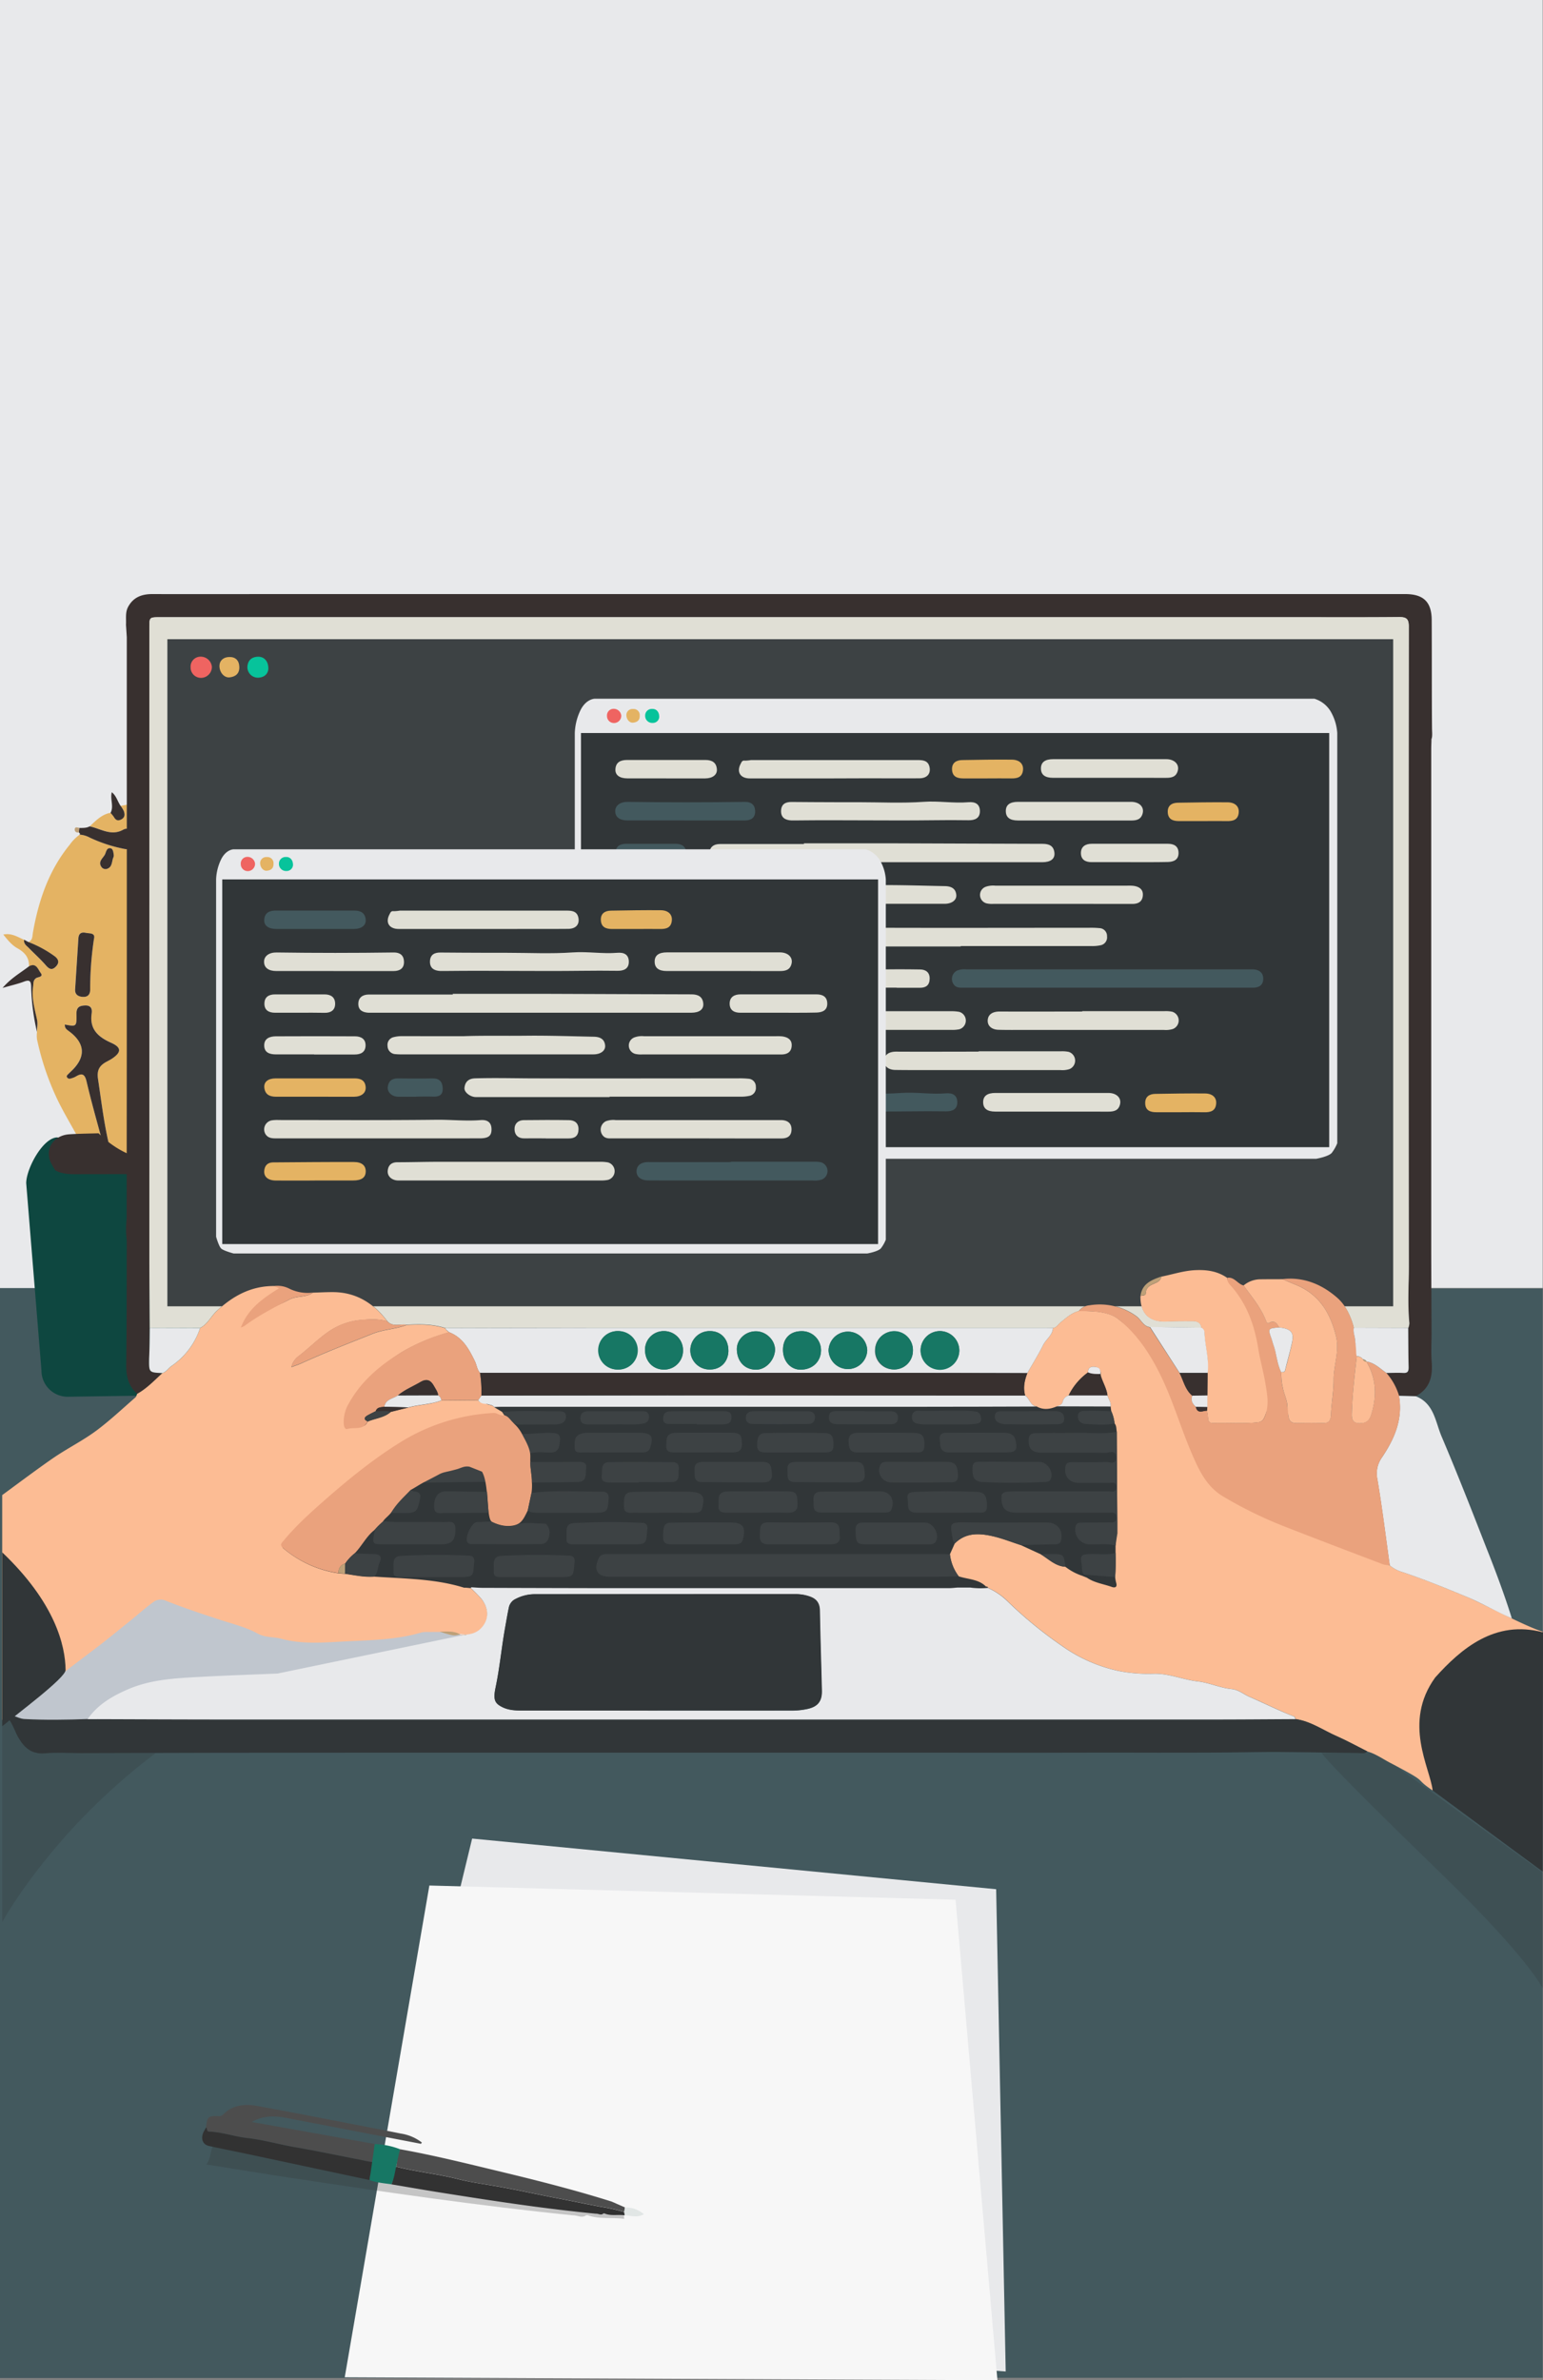 <svg xmlns="http://www.w3.org/2000/svg" viewBox="0 0 701.15 1081"><rect x="0" y="0" width="701.15" height="1081" fill="#808080" stroke="none"/><defs><style>.cls-1{fill:#e8e9eb;}.cls-2{fill:#43595e;}.cls-3{fill:#f7f7f7;}.cls-4,.cls-5{fill:#323232;}.cls-16,.cls-4{opacity:0.25;}.cls-6{fill:#4d4d4d;}.cls-7{fill:#e1e6e5;}.cls-8{fill:#177764;}.cls-9{fill:#e4b363;}.cls-10{fill:#38302f;}.cls-11{fill:#bea078;}.cls-12{fill:#0e4740;}.cls-13,.cls-16{fill:#313638;}.cls-14{fill:#e0dfd5;}.cls-15{fill:#3d4244;}.cls-17{fill:#fcbc94;}.cls-18{fill:#c0c6ce;}.cls-19{fill:#eaa27d;}.cls-20{fill:#63a6a8;}.cls-21{fill:#07c39b;}.cls-22{fill:#ef6461;}</style></defs><g id="Layer_2" data-name="Layer 2"><g id="work-exp"><polygon class="cls-1" points="701 584.92 0 585 0 0 701 0 701 584.92"/><polygon class="cls-2" points="701 1079.86 0 1080 0 585 701 585.19 701 1079.86"/><polygon class="cls-1" points="457 1077.03 161.18 1055.16 214.54 835 452.66 858 457 1077.03"/><polygon class="cls-3" points="453.24 1081 156.65 1079.66 195.11 856.32 434.22 862.77 453.24 1081"/><path class="cls-4" d="M98.51,972.12c16.44,3.73,33.46,5.33,50,9.06,9.26,2.09,19,3.42,28.61,4.92,17.37,2.72,34.55,6.25,51.85,9.31,11.79,2.08,23.54,4.32,35.32,6.36,6.43,1.12,12.87,2.06,19.1,3.8l.27,2.16c-5.51-.85-11.32.31-16.64-1.69-.22,0-.46.05-.7.06-2,1.43-4-.08-6,0-43.19-4.36-86-10.63-128.77-17.1-12.61-1.91-25.18-4-37.76-6C96.31,979.67,95.18,975.27,98.51,972.12Z"/><path class="cls-5" d="M180,984c9.21,2.35,19,3.33,28.24,5.68,5.18,1.31,10.64,2.08,16,3,9.71,1.62,19.32,3.82,29,5.67,6.59,1.27,13.16,2.64,19.75,3.88a88.59,88.59,0,0,1,10.69,2.35l.18,1.53c-3.08-.5-6.3.43-9.29-.9a2.28,2.28,0,0,1-.39.06c-1.09,1-2.24,0-3.35.1-24.11-2.31-48-6-71.93-9.81-7-1.12-14.07-2.36-21.11-3.54C179.18,989.55,178.19,986.3,180,984Z"/><path class="cls-6" d="M181.78,976.09c15.44,2.76,30.66,6.57,45.9,10.23,16.88,4.06,33.71,8.33,50.28,13.55l6,2.63-.33,2A88.59,88.59,0,0,0,273,1002.2c-6.59-1.24-13.16-2.61-19.75-3.88-9.68-1.85-19.29-4.05-29-5.67-5.35-.89-10.81-1.66-16-3-9.24-2.35-19-3.33-28.24-5.68C180.49,981.31,180.56,978.64,181.78,976.09Z"/><path class="cls-7" d="M283.85,1006.08l-.18-1.53.33-2a12.38,12.38,0,0,1,8.58,3.06C289.44,1007.38,286.61,1006.18,283.85,1006.08Z"/><path class="cls-6" d="M93.63,966.22c.56-4.93.83-5.21,5.38-5.19a2.67,2.67,0,0,0,2.31-.61c4.32-4.49,9.85-5,15.45-4,16,2.89,32,6.06,48,9.14q8.72,1.67,17.41,3.42a20.61,20.61,0,0,1,9.53,4.07c-.15.19-.29.38-.42.58q-30.26-5.82-60.5-11.64c-5.25-1-10.48-1.56-16.41,1.71l55.86,10c-.53,2.51.25,5.74-.28,8.24a39,39,0,0,1-4.93-.83c-10.38-2-20.72-4.23-31.13-6-7.23-1.25-14.29-3.32-21.62-4.14-5.82-.65-11.42-2.71-17.33-2.94C93.74,968,94.34,966.64,93.63,966.22Z"/><path class="cls-5" d="M93.63,966.22c.71.42.11,1.79,1.36,1.84,5.91.23,11.51,2.29,17.33,2.94,7.33.82,14.39,2.89,21.62,4.14,10.41,1.8,20.75,4,31.13,6A39,39,0,0,0,170,982c0,3-2.19,5.11-2.06,8.08l-55.2-11.76c-5.9-1.25-11.82-2.42-17.71-3.69-2.86-.62-3.92-3.22-2.6-6.21C92.77,967.66,93.23,967,93.63,966.22Z"/><path class="cls-8" d="M170.28,973.76a34.12,34.12,0,0,1,11.5,2.33C181,979,180.51,981.82,180,984c-.46,2-1,6-2.22,8-3.31-.46-6.67-.74-9.84-1.91"/><path class="cls-9" d="M109.55,514.44,100.3,525c-1.89,1.36-3.85,2.65-5.67,4.1C78.27,542,58.82,539,44.8,525a16.63,16.63,0,0,1-5.95-6.13,7.63,7.63,0,0,0-4.11-3.54c-2.82-5.15-5.84-10.19-8.41-15.45a122,122,0,0,1-9.52-27.91,14.69,14.69,0,0,1,0-3.25c0-1.84.45-3.61,0-5.54-1.06-5-2.58-10-1.76-15.2.2-1.32-.09-2.66,1.3-3.67.87-.62,3.59-.46,2.07-2.47-1.15-1.53-2-4.72-5.25-2.93.14-4-1.87-6.36-5.3-8.28-2.53-1.41-4.49-3.84-6.37-6.2,3.84-.79,6.56,1.16,9.49,2.4-.35,1.82,1.09,2.68,2.09,3.72,2.57,2.65,5.35,5.11,7.75,7.89,1.62,1.88,3.06,2.28,4.7.45s.78-3.55-1-4.78a51.12,51.12,0,0,0-11.68-6.26C15,427,14.65,425,15,423.3c2.57-14.46,7.2-28.05,16.65-39.62a19.18,19.18,0,0,1,4.58-4.63,11.41,11.41,0,0,1,4.65,1.37,67,67,0,0,0,15.55,5.1c1.5.32,3.1.16,3.8-1.62,1-2.45-.29-4.58-1.28-6.64-.57-1.21-1.95-1-2.92-.44-5.47,3.08-10.23-.53-15.27-1.52,2.82-2.61,5.47-5.47,9.53-6.17A14.54,14.54,0,0,1,51.77,371c.81,1.42,1.79,1.88,3.33,1.08,1.72-.89,1.7-2.32,1.16-3.81A12.25,12.25,0,0,0,54.81,366c3.92-.68,7.82-1.56,11.77-2,17.38-1.94,31.8,4,43.51,16.81a8.83,8.83,0,0,0,3.55,2.74c-1.36,2-2.78,4-4.08,6-2.33,3.71-1.15,6,3.14,6.13,3,.09,6,.05,8.92.07,1.49,7.28,4.88,13.95,6.49,21.23,3.78,17.08,3.21,34.11.14,51.17a7.46,7.46,0,0,1-.94,1.81c-.91.29-1.74,0-2.06,1.75-1.41,7.4-1.59,7.36-9.11,8.3-.28,0-.55,0-.82.09-3.51.65-4.77,3.49-2.45,6.1,3.49,3.92,6.38,7.9,4.7,13.55S112.29,509.57,109.55,514.44ZM82.31,367.29c-.14,1.35-.28,1.67-.18,1.87.44.85.9,1.69,1.42,2.49,6.35,9.77,10.36,20.58,13.62,31.64,2.51,8.57,3.5,17.49,4.9,26.31.68,4.33.1,6.89-4.28,8.56-2.47.94-3.21.91-3.16-1.79a50.14,50.14,0,0,0-1.53-12.25c-.22-1,.13-2.65-1.41-2.5-1.09.1-1.29,1.62-1.55,2.68a66.56,66.56,0,0,0-1.56,20.05c.22,4,2,5,5.64,3,2.59-1.39,5.17-2.81,8.33-4.54,0,5.13.1,9.64,0,14.14s-1,9.35-.55,13.95c.39,4.26-1.63,8-1.47,12.19.17,4.58-1.27,9.22-2,13.83s-1.25,9-2,13.46-1.53,8.75-2.3,13.13c1.38-.51,1.93-1.17,2.14-1.92,2.78-9.91,6.81-19.53,7.95-29.81.55-5,4.17-9.43,2.24-15-.29-.86,1.73-3.94,2-6.25a246.83,246.83,0,0,0,1-27.2c0-3.59-1-7.47,3.29-10.12-2.32-.17-3.92-.07-4.09-2.74-1.15-17.91-7.11-34.32-16.17-49.65A84.47,84.47,0,0,0,82.31,367.29ZM71.66,525c.89-1.38,1.23-1.67,1.28-2A374.77,374.77,0,0,0,77,481.27c.53-17.55,1.85-35.12.32-52.69-.17-2,.89-5.12-.73-5.72-1.85-.69-3.63,2-4.83,3.62-1.72,2.26-5.45,3.46-5.23,6.49.23,3.34-.48,6.54-.33,9.82.9,19.74.4,39.54,2.5,59.22C69.49,509.33,70.57,516.61,71.66,525ZM29.47,465.3c-.12,1.86,1.08,2.4,2.05,3.13,7,5.23,7.5,11.22,1.55,17.34-.67.69-1.37,1.35-2.05,2-.39.38-.89.76-.6,1.39a1.34,1.34,0,0,0,1.76.6,8.72,8.72,0,0,0,2.29-.89c3-1.83,4.13-.92,4.91,2.45,2.07,8.82,4.55,17.55,6.92,26.31.33,1.21.3,3.28,2.1,2.9,1.37-.3.8-2.18.56-3.28-2-9-3.05-18.13-4.42-27.22-.58-3.87.49-6,3.53-7.68,1-.53,2-1,2.85-1.61,4.32-2.9,4.3-5.08-.37-7.16-5.88-2.63-10-6.16-8.89-13.38.31-2.11-.2-3.72-3.07-3.59s-3.9,1-3.84,3.93C34.86,466.27,34.71,466.27,29.47,465.3Zm46.21-71.42c1.09-3.51-1.14-5.47-3.22-7.48-.77-.74-1.51-1.84-2.76-1.32s-.88,1.86-1,2.9c-.51,6.4-1,12.8-1.49,19.21-.24,3.25-.08,6.13,4.58,4.39a5.57,5.57,0,0,1,2.45-.1c2,.18,2.38-.65,2.43-2.62C76.82,403.79,76.12,398.79,75.68,393.88Zm-33,32.52c.7-2.77-1.82-2.36-3.55-2.73-2.13-.47-3.4.12-3.54,2.6-.43,7.67-1,15.33-1.47,23-.15,2.28,1.17,3.24,3.21,3.44,2.38.23,3.67-.89,3.63-3.32A152.65,152.65,0,0,1,42.7,426.4Zm30-59.9-1.5.21c.95,5-4.25,11.08,3.64,15.74C74,376.65,73.36,371.58,72.68,366.5Zm-21,21.91c-.12-1.24-.29-2.94-1.43-3.16-1.9-.36-2,1.9-2.64,3-.93,1.6-3.1,3.12-1.53,5.43a2.25,2.25,0,0,0,2.54.92c2.61-.84,2.06-3.54,3-5.38A2.13,2.13,0,0,0,51.68,388.41Z"/><path class="cls-10" d="M117.57,499.72c1.68-5.65-1.21-9.63-4.7-13.55-2.32-2.61-1.06-5.45,2.45-6.1.27-.05.54-.06.82-.09,7.52-.94,7.7-.9,9.11-8.3.32-1.73,1.15-1.46,2.06-1.75-.23,2.95-3,6.31-1.17,8.53,1.58,1.92,5.43.34,8.26.63,1.22.12,2.45.14,4.63.27-4,2.84-7.93,3.59-11.74,4.62-5.32,1.43-5.85,2.64-3,7.24a79.92,79.92,0,0,1,5.9,10.9,26.56,26.56,0,0,1-6.71-4.93C120,494,120,494,118.06,498.59,117.9,499,117.74,499.34,117.57,499.72Z"/><path class="cls-10" d="M121.62,395.72c-3,0-6,0-8.92-.07-4.29-.12-5.47-2.42-3.14-6.13,1.3-2,2.72-4,4.08-6,3.42-3.73,6.31-8,11.36-11.8a64.36,64.36,0,0,1-6.07,14c-1.54,2.76-1.93,4.15,2.07,4.56a53.12,53.12,0,0,1,14.84,3.24A69.5,69.5,0,0,1,121.62,395.72Z"/><path class="cls-10" d="M40.71,375.3c5,1,9.8,4.6,15.27,1.52,1-.55,2.35-.77,2.92.44,1,2.06,2.23,4.19,1.28,6.64-.7,1.78-2.3,1.94-3.8,1.62a67,67,0,0,1-15.55-5.1,11.41,11.41,0,0,0-4.65-1.37c.34-.47,0-.72-.32-.95,0-.69.11-1.39.16-2.08C37.61,376,39.23,376.12,40.71,375.3Z"/><path class="cls-10" d="M13.18,438.86c3.25-1.79,4.1,1.4,5.25,2.93,1.52,2-1.2,1.85-2.07,2.47-1.39,1-1.1,2.35-1.3,3.67-.82,5.23.7,10.21,1.76,15.2.42,1.93-.07,3.7,0,5.54A99,99,0,0,1,14.15,448c-.08-2.46-.73-3.14-3.2-2.21-2.9,1.1-6,1.78-9.78,2.88C5,444.2,9.33,441.82,13.18,438.86Z"/><path class="cls-10" d="M12.84,427.8a51.12,51.12,0,0,1,11.68,6.26c1.8,1.23,2.75,2.86,1,4.78s-3.08,1.43-4.7-.45c-2.4-2.78-5.18-5.24-7.75-7.89-1-1-2.44-1.9-2.09-3.72Z"/><path class="cls-10" d="M54.81,366a12.25,12.25,0,0,1,1.45,2.34c.54,1.49.56,2.92-1.16,3.81-1.54.8-2.52.34-3.33-1.08a14.54,14.54,0,0,0-1.53-1.89c1.6-3-.28-6.17.56-9.37C52.89,361.4,53.4,364,54.81,366Z"/><path class="cls-11" d="M36,376c-.05.69-.11,1.39-.16,2.08-1.37.19-2.1-.6-1.83-1.77C34.24,375.43,35.29,375.81,36,376Z"/><path class="cls-12" d="M109.72,633.19l-79,1.15a11.88,11.88,0,0,1-11.88-11.88l-6.93-85.11c0-6.57,7.63-20.79,14.19-20.79L72,530.38l43.52-13.82c6.56,0,14.19,11.92,14.19,18.48l-8.08,86.27A11.88,11.88,0,0,1,109.72,633.19Z"/><path class="cls-10" d="M44.8,514.69c14,14,33.47,17.08,49.83,4.14,1.82-1.45,3.78-2.74,5.67-4.1,3.14.11,6.28.35,9.41.31,4.76-.06,9.21.5,11.31,5.55,2,4.76-.16,8.46-3.55,11.69a26.69,26.69,0,0,1-7.71,1q-37.73-.07-75.45,0c-3.21,0-6.3-.2-9.18-1.73a37.4,37.4,0,0,1-2.22-3.94c-2.55-6.08,1.63-12.08,8.72-12.47C36,514.86,40.41,514.82,44.8,514.69Z"/><path class="cls-10" d="M82.31,367.29a84.47,84.47,0,0,1,10.22,13.57c9.06,15.33,15,31.74,16.17,49.65.17,2.67,1.77,2.57,4.09,2.74-4.25,2.65-3.33,6.53-3.29,10.12a246.83,246.83,0,0,1-1,27.2c-.22,2.31-2.24,5.39-2,6.25,1.93,5.55-1.69,10-2.24,15-1.14,10.28-5.17,19.9-7.95,29.81-.21.75-.76,1.41-2.14,1.92.77-4.38,1.6-8.75,2.3-13.13s1.29-9,2-13.46,2.14-9.25,2-13.83c-.16-4.23,1.86-7.93,1.47-12.19-.43-4.6.43-9.3.55-13.95s0-9,0-14.14c-3.16,1.73-5.74,3.15-8.33,4.54-3.65,2-5.42,1-5.64-3a66.56,66.56,0,0,1,1.56-20.05c.26-1.06.46-2.58,1.55-2.68,1.54-.15,1.19,1.53,1.41,2.5a50.14,50.14,0,0,1,1.53,12.25c0,2.7.69,2.73,3.16,1.79,4.38-1.67,5-4.23,4.28-8.56-1.4-8.82-2.39-17.74-4.9-26.31-3.26-11.06-7.27-21.87-13.62-31.64-.52-.8-1-1.64-1.42-2.49C82,369,82.17,368.64,82.31,367.29Z"/><path class="cls-10" d="M71.66,525c-1.09-8.38-2.17-15.66-3-23-2.1-19.68-1.6-39.48-2.5-59.22-.15-3.28.56-6.48.33-9.82-.22-3,3.51-4.23,5.23-6.49,1.2-1.59,3-4.31,4.83-3.62,1.62.6.56,3.72.73,5.72,1.53,17.57.21,35.14-.32,52.69A374.77,374.77,0,0,1,72.94,523C72.89,523.32,72.55,523.61,71.66,525Z"/><path class="cls-10" d="M29.47,465.3c5.24,1,5.39,1,5.28-4.73-.06-2.93,1.1-3.81,3.84-3.93s3.38,1.48,3.07,3.59c-1.09,7.22,3,10.75,8.89,13.38,4.67,2.08,4.69,4.26.37,7.16-.9.6-1.89,1.08-2.85,1.61-3,1.71-4.11,3.81-3.53,7.68,1.37,9.09,2.46,18.22,4.42,27.22.24,1.1.81,3-.56,3.28-1.8.38-1.77-1.69-2.1-2.9-2.37-8.76-4.85-17.49-6.92-26.31-.78-3.37-1.91-4.28-4.91-2.45a8.72,8.72,0,0,1-2.29.89,1.34,1.34,0,0,1-1.76-.6c-.29-.63.21-1,.6-1.39.68-.68,1.38-1.34,2.05-2,6-6.12,5.42-12.11-1.55-17.34C30.55,467.7,29.35,467.16,29.47,465.3Z"/><path class="cls-10" d="M75.68,393.88c.44,4.91,1.14,9.91,1,15,0,2-.43,2.8-2.43,2.62a5.57,5.57,0,0,0-2.45.1c-4.66,1.74-4.82-1.14-4.58-4.39.47-6.41,1-12.81,1.49-19.21.09-1-.31-2.37,1-2.9s2,.58,2.76,1.32C74.54,388.41,76.77,390.37,75.68,393.88Z"/><path class="cls-10" d="M42.7,426.4a152.65,152.65,0,0,0-1.72,23c0,2.43-1.25,3.55-3.63,3.32-2-.2-3.36-1.16-3.21-3.44.49-7.67,1-15.33,1.47-23,.14-2.48,1.41-3.07,3.54-2.6C40.88,424,43.4,423.63,42.7,426.4Z"/><path class="cls-10" d="M72.68,366.5c.68,5.08,1.36,10.15,2.14,15.95-7.89-4.66-2.69-10.7-3.64-15.74Z"/><path class="cls-10" d="M51.69,388.41a2.35,2.35,0,0,1-.09.81c-.92,1.84-.37,4.54-3,5.38a2.25,2.25,0,0,1-2.54-.92c-1.57-2.31.6-3.83,1.53-5.43.65-1.1.74-3.36,2.64-3C51.39,385.47,51.56,387.17,51.69,388.41Z"/><path class="cls-10" d="M57.25,283.73c.16-2.74-.42-5.6,1-8.17,2.36-4.36,6.23-5.77,11-5.76,20.31.07,40.62,0,60.93,0H298.9l111.5,0,168.39,0h59.73c8.28,0,12,3.53,12.05,11.72.1,16.37,0,32.73.14,49.09,0,1.72.29,3.8-.25,5.08,0,1.47-.1,2.94-.1,4.4q0,112.14,0,224.28c0,13.64.1,27.29.14,40.93,0,4.46-.27,8.95.07,13.39.51,6.59-.91,12-7.18,15.36l-7.69-.21A28,28,0,0,0,630,623.57c2.55,0,5.12-.17,7.67,0,2,.11,2.47-.7,2.43-2.54-.14-6-.14-11.94-.19-17.9a7.54,7.54,0,0,0,.46-2.13c-.82-8.5-.25-17-.26-25.52Q640,430,640.13,284.5c0-3.5-1.16-4.27-4.41-4.24-15.25.14-30.51.07-45.76.07H72.77c-4.87,0-4.9,0-4.9,4.74q0,29.64,0,59.3,0,113.56,0,227.14c0,10.52.1,21,.16,31.55-.06,4.62-.09,9.24-.2,13.85-.14,6.43-.17,6.43,6,6.69-3.65,3.35-7.07,7-11.47,9.44-4.19-3.67-5.11-8.38-5-13.77.24-18.29.19-36.58.23-54.87,0-1.57-.2-3.13-.3-4.69l0-1.54c0-2.61.26-3.92.26-5.84q.13-103.22.07-206.43,0-28.25,0-56.49"/><rect class="cls-13" x="118.28" y="637.26" width="457.06" height="90.04"/><path class="cls-14" d="M490.21,595.43c-3.34.85-5.77,3.17-8.35,5.24-1.09.87-1.75,2.32-3.36,2.48-1.34,0-2.68-.1-4-.1q-99.9,0-199.79,0-36.12,0-72.23.12c-5.77-1.86-11.69-1.9-17.65-1.52-3-.46-6.28,1.17-8.8-1.6-6.19-8.22-14.13-13.23-24.69-13.29-3,0-6.07.16-9.1.25a18.85,18.85,0,0,1-11-1.87,11.68,11.68,0,0,0-6.64-1.1c-10.43-.06-18.77,4.46-26.2,11.44-2.61,2.45-4.11,6-7.48,7.63l-22.89-.07c-.06-10.52-.16-21-.16-31.55q0-113.58,0-227.14,0-29.66,0-59.3c0-4.73,0-4.74,4.9-4.74H590c15.25,0,30.51.07,45.76-.07,3.25,0,4.41.74,4.41,4.24q-.15,145.47,0,290.94c0,8.5-.56,17,.26,25.52a7.54,7.54,0,0,1-.46,2.13L615.18,603c-1.35-5.26-3.76-10.3-7.72-13.72-6.93-6-15.18-9.43-24.73-8.32-3.25,0-6.51,0-9.76.06a12,12,0,0,0-7.87,2.77c-2.75-.63-4.2-4-7.5-3.47-4.36-3-9.26-3.82-14.46-3.56s-10.2,1.92-15.28,2.93c-4.47,1.53-8.82,3.19-9.59,8.77-.13,8.14,4.05,12.07,12.2,11.64,3.77-.19,7.55-.17,11.32-.16,2.08,0,3.9.55,4.18,3.08l-23.43-.29c-3.06-.41-4-3.44-6.18-5a28.26,28.26,0,0,0-21.29-5A6.89,6.89,0,0,0,490.21,595.43Z"/><rect class="cls-15" x="76.06" y="290.3" width="557.01" height="302.97"/><path class="cls-16" d="M600.85,796.05h25.07L701,850.4V903s-6.25-13.39-45-51C594.09,791.91,600.85,796.05,600.85,796.05Z"/><path class="cls-17" d="M5.52,779c-1,.07-1.35.78-1.7,1.53"/><path class="cls-18" d="M70.84,726.52C53.74,735.64,4.73,779,4.73,779l4.56,2.28h34.2s13-11,18-13.61a56.92,56.92,0,0,1,12.85-4.22c17.47-2.86,53.23-.42,70.72-3.16,17.75-2.78,69.37-18.9,69.37-18.9l-54.72-4.56-50.15,1.14S79.64,721.83,70.84,726.52Z"/><path class="cls-17" d="M1,679c.8-.53,17.29-12.88,24.05-17.41,6.29-4.21,13.2-7.66,19.27-12.26s11.53-9.74,17.23-14.7c.41-.36.53-1.06.78-1.6,4.4-2.45,7.82-6.09,11.47-9.44,1.84-.51,2.74-2.25,4.24-3.26a33.76,33.76,0,0,0,12.9-17.21c3.37-1.67,4.87-5.18,7.48-7.63,7.43-7,15.77-11.5,26.2-11.44.64.3,3.55.56,4.38,1-7.12,4.48-14.69,7.23-18,16,.87-.39,3.65-1.74,4-2,6.36-4.75,9.49-5.15,16.48-8.84,3.51-1.86,7.56-.8,10.73-3.14,3-.09,6.07-.26,9.1-.25,10.56.06,18.5,5.07,24.69,13.29-3.64-1.12-7.4-1-11.1-.68a30.78,30.78,0,0,0-15.05,5c-5.09,3.4-9.31,7.8-14.14,11.48a8.37,8.37,0,0,0-3.29,5c1.9-.71,3.29-1.14,4.6-1.75,10.6-4.86,21.47-9.05,32.29-13.4,5-2,10.5-2.05,15.49-4,6-.38,11.88-.34,17.65,1.52.09,1,1.14,1.14,1.57,1.84a88.2,88.2,0,0,0-21.17,8.82c-9.83,6-16.14,13-21.85,23.16-1.61,2.88-3.26,4.57-3,8,.09,1.17-.16,2.35,1,2,3.12-1,6.17,2.77,8.05-1.45,3.5-1.5,7.53-1.71,10.53-4.4l8-2c4.92-1.36,10.13-1.33,14.94-3.17l16.8-.15c.79,1.42,1.69.62,4,1.76,1.11.55,2.28.26,3.29,1.42l3.61,2.14,1,1.49c-1.8.53-3.43,5.24-5.16,5.33-15.67.85-26.78,3.67-40,12-11.88,7.48-19.47,14.77-30,24a156.11,156.11,0,0,0-18,18c-.87,1-9-.44-7.43,1a50.18,50.18,0,0,0,25.28,11.48l2.91.22c4.43.64,8.82,1.64,13.34,1.28l2.91.18c12.71.78,25.49,1,37.81,4.84l.91,0,2.21.21c1.53,1.55,3.13,3,4.56,4.66,2.42,2.76,4.32,7.48,1.44,12-2.54,4-6.42,4.76-10.73,4.57-2.93-1.85-6.19-1.41-9.39-1.34l-3.19,0c-1.82.08-3.75-.19-5.46.31-10.93,3.19-22.28,3.41-33.45,3.94-9.87.47-19.91,1.53-29.8-1.12-3.57-1-7.19-.4-11-2.46-5.28-2.91-11.47-4.37-17.3-6.29-8.14-2.68-16.25-5.36-24.21-8.52a5.56,5.56,0,0,0-5.82.59c-3.83,2.76-7.29,5.95-11,8.89-4.21,3.37-8.38,6.82-12.65,10.13-5.49,4.25-39.79,30-45,34.52"/><path class="cls-17" d="M651,813.15c-9.4-6.34-.34-2.63-19.18-12.49-3.45-1.8-6.65-4.11-10.44-5.22-4.69-2.35-9.29-4.9-14.08-7-6.11-2.68-11.68-6.7-18.5-7.69-.23-.41-.36-1.07-.7-1.2-6.89-2.67-13.49-6-20.25-8.93-2.69-1.16-4.82-3.19-8.15-3.53-5.15-.53-10.11-2.87-15.27-3.46-6.78-.78-13.15-3.68-20.09-3.5a70.38,70.38,0,0,1-15.62-1.19,69.34,69.34,0,0,1-25.18-10.82,191.44,191.44,0,0,1-25.1-20.36,30,30,0,0,0-9.48-6.61c-.06-.54-.39-.66-.86-.55-3.42-3.49-8.24-3.28-12.45-4.7a20.18,20.18,0,0,1-4-10c.73-1.62,1.45-3.25,2.18-4.87,5.1-5.15,11.33-4.74,17.58-3.29,4.18,1,8.21,2.58,12.3,3.91l9.25,4.25c3.57,2.18,6.63,5.39,11.16,5.67a25,25,0,0,0,7.63,4.08l2.2.9c3.39,2.31,7.46,2.81,11.21,4.15,1.57.56,2.68.12,2-2a17.31,17.31,0,0,1-.43-2.51c.26-3.21.26-7.21.19-11,0-1.09,0-2.19,0-3.28.31-1.41-.24-1.52.08-2.93,0,0,.47-1.44.71-2.51l0-5.11q-.12-20.61-.25-41.21c-.23-1.26-.05-2.62-1-3.71a18,18,0,0,0-1.5-5.52c-.09-.71-.19-1.42-.28-2.13.34-1.91-1-3.34-1.44-5-.34-3.31-2.33-6.07-3.09-9.24.22-2.08-.45-3.56-2.74-3.77-1.77-.17-3.09.36-3,2.5a28.24,28.24,0,0,0-8.84,10.5,3.66,3.66,0,0,0-2.62,2.65c-.33,1.62-1.6,1.88-2.81,2.32-3,1.26-6,1.72-9.08,0-3-.39-3.18-3.65-5.22-5-1.05-3.53-.28-6.87,1-10.17,2.43-4.24,5-8.4,7.21-12.76,1.34-2.66,4.25-4.39,4.45-7.68,1.61-.17,2.27-1.62,3.36-2.49,2.58-2.07,5-4.39,8.35-5.24a74.12,74.12,0,0,1,9.08.38c3.08.49,6.23,1.18,8.8,3.21,8.51,6.71,17.16,13.42,21.91,23,5.86,11.79,10.77,23,16,35,3.17,7.29,8.5,12.56,16,17,8.72,5.17,17.6,11.3,27,15,14.81,5.84,24.16,11.24,39,17,1.29.5,2.12,5,3.48,4.89a16.15,16.15,0,0,0,6.13,3.19c9.89,3.34,19.56,7.24,29.19,11.27,6.83,2.85,27,13.61,34.2,15.65"/><path class="cls-16" d="M4.73,780.09s3.42,10.26,11.4,16H70.84A288.39,288.39,0,0,0,31,832.52C10,856,1,873,1,873V784Z"/><path class="cls-13" d="M701.15,741.34c-21.82-5.82-37.26,7.46-49,20.52-14.82,20.51-2.28,41-1.14,51.29L701,850"/><path class="cls-13" d="M588.8,780.74c6.82,1,12.39,5,18.5,7.69,4.79,2.11,9.39,4.66,14.08,7-1.22,1.24-2.78.73-4.18.72-15.77-.12-31.55-.65-47.31-.4-28.86.48-57.71.09-86.57.24-16.52.08-33,0-49.55,0H304q-72.59,0-145.19,0-61.07,0-122.14.21c-5.49,0-11-.35-16.46.09-5.64.45-8.91-2.32-11.58-6.66-1.79-2.92-2.62-6.34-4.78-9.06.35-.75.74-1.46,1.7-1.53,1.84.58,3.66,1.57,5.52,1.67,9.61.51,19.24.35,28.86,0,21.4.06,42.8.17,64.2.17q223.28,0,446.56,0C563.37,780.91,576.09,780.8,588.8,780.74Z"/><path class="cls-1" d="M687,735c-7-3-13.37-6.8-20.2-9.65-9.63-4-19.3-7.93-29.19-11.27a16.15,16.15,0,0,1-6.13-3.19c-1.82-13-3.41-26.08-5.6-39a12.54,12.54,0,0,1,2-9.88c5.73-8.48,9.69-17.49,7.78-28.1l7.69.21c8.31,3.22,8.89,11.61,11.71,18.24,7.17,16.85,13.84,33.9,20.51,51C679.57,713.38,683.75,724.61,687,735Z"/><path class="cls-19" d="M585,639c1,2,.21,2.67.48,4.29.4,2.36,1.51,3.06,3.69,3,3.91-.08,7.82-.13,11.73,0,2.86.11,3.78-1.06,3.9-3.87.21-5.22,1.25-10.43,1.2-15.64-.08-6.69,2.79-13,1.07-20-2.65-10.73-7.74-19.05-18.32-23.32-2-.82-4-1.69-6-2.54,9.55-1.11,17.8,2.32,24.73,8.32,4,3.42,6.37,8.46,7.72,13.72-.45,2.07.61,4,.62,6,.2,2,.89,3.23,1.2,5,.07.41-.56,1.59-.49,2-1,8.72-2,17.42-2.3,26.21-.11,3.33,1.26,4.32,4.35,4.12,2.68-.18,3.85-1.77,4.54-4,2.55-8.28,2.31-16.32-2.22-23.94,3.7.56,6.2,3.23,9.1,5.2a28,28,0,0,1,5.72,10.29c1.91,10.61-2.05,19.62-7.78,28.1a12.54,12.54,0,0,0-2,9.88c2.19,13,3.78,26,5.6,39a8.39,8.39,0,0,1-3.91-.68C612.72,704.46,597.83,698.82,583,693a189.73,189.73,0,0,1-27.15-13.34c-7.49-4.44-10.9-11.72-14.07-19-5.22-12-8.79-24.76-14.65-36.55-4.75-9.56-10.55-18.35-19.06-25.06-2.57-2-5.72-2.72-8.8-3.21a74.12,74.12,0,0,0-9.08-.38,6.89,6.89,0,0,1,4.86-2.64,28.26,28.26,0,0,1,21.29,5c2.15,1.51,3.12,4.54,6.18,5L536,623.57c1.82,3.49,2.53,7.61,5.79,10.28-.77,2.11.06,3.72,1.61,5.1.78,3.33,3.21,1.7,5.1,1.69a25.69,25.69,0,0,1,.48,3.23c0,1.67.74,2.48,2.44,2.42,6.7-.23,13.4.38,20.11-.36,1.94-.22,2.55-1,3.25-2.7,2.14-5.06-.94-10.22-1.76-15.23-.86-5.26-1.15-10.73-2-16-1.76-10.9-5.37-19.78-13-28-.85-.92-.25-2.59-.4-3.67,3.3-.57,4.75,2.84,7.5,3.47,3.74,5.29,8.06,10.22,10.33,16.43.28.76.75.89,1.38.53,2.51-1.41,3.43.48,4.47,2.12-5.14.38-5.2.48-3.44,5.27.29.78.43,1.63.73,2.41,1.56,4.12,1.58,8.69,3.63,12.66a26.68,26.68,0,0,0,.76,7.34c.59,2.82,2,5.44,2,8.44"/><path class="cls-1" d="M615.8,609c0-2-1.07-3.92-.62-6l24.71.08c.05,6,.05,11.93.19,17.9,0,1.84-.44,2.65-2.43,2.54-2.55-.13-5.12,0-7.67,0-2.9-2-5.4-4.64-9.1-5.2l0,0c-.28-.69-.9-.85-1.54-1a3.46,3.46,0,0,0-2.87-1.39c-.07-.41-.13-.82-.2-1.23A50,50,0,0,0,615.8,609Z"/><path class="cls-1" d="M68.05,603.05l22.89.07A33.76,33.76,0,0,1,78,620.33c-1.5,1-2.4,2.75-4.24,3.26-6.12-.26-6.09-.26-6-6.69C68,612.29,68,607.67,68.05,603.05Z"/><path class="cls-1" d="M211,742.48c4.38.31-6.84-1.14-1.83-.11,4.31.19,8.19-.58,10.73-4.57,2.88-4.51,1-9.23-1.44-12-1.43-1.64-3-3.11-4.56-4.66a.82.82,0,0,1,.4-.26c1.58.09,3.16.24,4.74.25q26.41.09,52.83.14,79.65,0,159.31,0c1.33,0,2.67-.17,4-.27h5.69a33.88,33.88,0,0,0,8,.16,30,30,0,0,1,9.48,6.61,191.44,191.44,0,0,0,25.1,20.36,69.34,69.34,0,0,0,25.18,10.82,70.38,70.38,0,0,0,15.62,1.19c6.94-.18,13.31,2.72,20.09,3.5,5.16.59,10.12,2.93,15.27,3.46,3.33.34,5.46,2.37,8.15,3.53,6.76,2.95,13.36,6.26,20.25,8.93.34.13.47.79.7,1.2-12.71.06-25.43.17-38.14.17q-223.29,0-446.56,0c-21.4,0-42.8-.11-64.2-.17,4.54-6.55,11.07-10.39,18.19-13.48,10.77-4.69,22.26-5.13,33.7-5.75s22.92-1,34.38-1.47m172.4,16.85v0c20.43,0,40.85,0,61.27,0a33.44,33.44,0,0,0,7.27-.78c4.65-1.07,6.46-3.56,6.34-8.33-.29-12.1-.69-24.2-.91-36.31-.07-3.28-1.47-5.27-4.48-6.33A18.44,18.44,0,0,0,362,724q-59.61,0-119.22,0a18.73,18.73,0,0,0-8.44,2.14,5.46,5.46,0,0,0-3.08,3.84c-.66,3.1-1.17,6.22-1.73,9.33-1.62,9-2.42,18.09-4.3,27-1.16,5.54-.46,7.2,3.16,9,2.92,1.42,6.13,1.51,9.32,1.51Z"/><path class="cls-1" d="M202.45,603.18q36.12-.06,72.23-.12,99.88,0,199.79,0c1.35,0,2.69.07,4,.1-.2,3.3-3.11,5-4.45,7.69-2.19,4.36-4.78,8.52-7.21,12.76q-35.2-.06-70.43-.12-89.13,0-178.28,0c-1.35-1.51-1.48-3.57-2.33-5.31-2.69-5.51-5.56-10.83-11.78-13.17C203.59,604.32,202.54,604.17,202.45,603.18Zm161.76,1.38c-5.18,0-8.45,3.29-8.43,8.48s3.47,9,8,9c5.39,0,9.2-3.62,9.28-8.76A8.67,8.67,0,0,0,364.21,604.56ZM280.69,622a8.74,8.74,0,1,0-8.69-8.66A8.89,8.89,0,0,0,280.69,622Zm113.39-8.74a8.79,8.79,0,0,0-17.57,0,8.79,8.79,0,0,0,17.57,0Zm-63.12.16c.07-5.29-3.38-8.94-8.38-8.9a8.72,8.72,0,0,0-.37,17.44C327.3,622.14,330.9,618.63,331,613.44Zm83.87.14a8.61,8.61,0,1,0-17.21-.62,8.41,8.41,0,0,0,8.44,9A8.5,8.5,0,0,0,414.83,613.58Zm21.09-.05a8.9,8.9,0,0,0-8.74-9,8.81,8.81,0,0,0-8.85,8.48,8.8,8.8,0,0,0,17.59.5Zm-125.55-.21a8.64,8.64,0,0,0-8.85-8.78,8.47,8.47,0,0,0-8.42,8.72c.13,5.19,3.77,8.83,8.79,8.77A8.6,8.6,0,0,0,310.37,613.32Zm41.82-.26c0-4.47-4.11-8.47-8.75-8.43-4.81,0-8.84,3.8-8.61,8.54.25,5.05,3.35,8.76,8.51,8.91C347.85,622.21,352,617.82,352.19,613.06Z"/><path class="cls-15" d="M221.29,673c-8.72,0-20,.31-28.68.29-.25-.84.48-.87.92-1.15a7.71,7.71,0,0,0,2.69-1.42c4.46-3.11,9.61-2.93,14.47-5,3.07-1.3,6.73-.51,8.32,1.59"/><path class="cls-15" d="M240.89,660c-.5-3.24-4.18-4.74-4.78-8.67,4.16,0,10-.67,14.14-.56,2,.06,4.52,0,4.23,3.18-.26,2.79-.33,5.77-4.47,5.75C247,659.65,243.91,659.29,240.89,660Z"/><path class="cls-19" d="M213.32,666.11c-2.39-.41-3.67.57-5.7,1.14-5.14,1.44-5.7,1.14-8,2.28C199.2,669.8,193,673,193,673c-1.62.77-4.33,2.57-6.35,3.66a132.73,132.73,0,0,0-9,10.42C176,689,174.94,689.56,174,691a50,50,0,0,0-4,4c-3.46,2.67-5.8,7.43-8.86,10.49a20.13,20.13,0,0,0-4.27,4.61,3.94,3.94,0,0,0-3,4.35A50.18,50.18,0,0,1,128.57,703c-1.62-1.41-.56-2.27.31-3.31,5.62-6.79,12.17-12.69,18.74-18.46,10.53-9.23,21.42-18.11,33.31-25.59a89.17,89.17,0,0,1,43.35-13.93c1.73-.1,3.08,1.52,4.88,1,2.57.66,3.28,2.68,4.67,4.07a16.74,16.74,0,0,1,3.42,4.56c1.14,2.27,3.14,5.43,3.64,8.67.19,1.41,0,2.66.11,4-.07,3.09.78,6.23.71,9.32a23.25,23.25,0,0,1-.18,4.63c-.57,2.68-1.13,5.36-1.7,8-1.44,2.92-2.48,5.36-4.86,6.34,0,0-4.56,2.28-11.4-1.14-2.75-1.38-1.14-17.1-4.56-22.8"/><path class="cls-1" d="M471.07,638.78c-17.37.05-34.74.12-52.11.12H227.87c-1.1,0-2.2.09-3.29.14-1-1.16-1.78-.88-3.29-1.42-1.79,0-3.18-.34-4-1.75l1.42-2.06q48.39,0,96.79-.1,75.17,0,150.32.06C467.89,635.13,468.1,638.39,471.07,638.78Z"/><path class="cls-19" d="M218.74,633.81l-1.42,2.06-16.79.14a3.11,3.11,0,0,0-1.41-2.34c-.22-1.6-1.18-2.87-1.94-4.24-1.47-2.66-3.28-3.47-6.15-1.77-3.4,2-7.14,3.46-10.2,6.07-2.21,1.55-5.6,1.68-6.22,5.16-1.49.29-3.25.06-3.88,2-1.26.64-2.55,1.23-3.77,1.94-1.56.91-1.77,1.87.09,2.71-1.88,4.22-6.07,2.48-9.19,3.43-1.16.35-1.58-1.2-1.67-2.37a16.59,16.59,0,0,1,2.45-9.45c5.71-10.2,14.38-17.35,24.21-23.32A88.2,88.2,0,0,1,204,605c6.22,2.33,9.09,7.65,11.78,13.16.85,1.74,1,3.8,2.33,5.31A52.47,52.47,0,0,1,218.74,633.81Z"/><path class="cls-19" d="M176,600.06c2.52,2.77,5.85,1.14,8.8,1.6-5,2-10.45,2-15.49,4-10.82,4.35-21.69,8.54-32.29,13.4-1.31.61-2.7,1-4.6,1.75a8.37,8.37,0,0,1,3.29-5c4.83-3.68,9-8.08,14.14-11.48a30.78,30.78,0,0,1,15.05-5C168.6,599.09,172.36,598.94,176,600.06Z"/><path class="cls-19" d="M124.62,584.05a11.68,11.68,0,0,1,6.64,1.1,18.85,18.85,0,0,0,11,1.87c-3.17,2.34-7.22,1.28-10.73,3.14-7,3.69-14,7.22-20.4,12a10.33,10.33,0,0,1-1.68.76c3.32-8.77,10.22-13.37,17.34-17.85Z"/><path class="cls-15" d="M235.22,647c-2.78-.36-3.49-3.65-6.06-4.31l-1-1.49c8.75-.65,17.52-.23,26.27-.24,1.26,0,2.59.36,2.71,1.89a3.18,3.18,0,0,1-1.94,3.55,10.18,10.18,0,0,1-3.94.55Z"/><path class="cls-10" d="M218.74,633.81a52.47,52.47,0,0,0-.61-10.32q89.14,0,178.28,0,35.22,0,70.43.12c-1.27,3.3-2,6.64-1,10.17q-75.15,0-150.32-.06Q267.13,633.71,218.74,633.81Z"/><path class="cls-1" d="M174.61,638.89c.62-3.48,4-3.61,6.22-5.16l18.29-.06a3.11,3.11,0,0,1,1.41,2.34c-4.82,1.84-10,1.81-14.95,3.17Z"/><path class="cls-15" d="M167.05,645.55c-1.86-.84-1.65-1.8-.09-2.71,1.22-.71,2.51-1.3,3.77-1.94,2.28.13,4.59-.4,6.85.25C174.58,643.84,170.55,644.05,167.05,645.55Z"/><path class="cls-10" d="M177.58,641.15c-2.26-.65-4.57-.12-6.85-.25.63-1.95,2.39-1.72,3.88-2l11,.29Z"/><path class="cls-11" d="M209.21,742.37c-2.73.11-1.59,1.25-9.39-1.34C203,741,206.28,740.52,209.21,742.37Z"/><path class="cls-11" d="M156.87,710.1c0,1.52-.07,3-.11,4.57l-2.91-.22A3.94,3.94,0,0,1,156.87,710.1Z"/><path class="cls-20" d="M210.82,721l.93,0Z"/><path class="cls-13" d="M1,705c23.94,22.8,28.67,42.14,28.81,53.44C29.85,762,7.84,778.3,1,784"/><path class="cls-10" d="M485.58,633.77a28.24,28.24,0,0,1,8.84-10.5c2.58.73,3.42.19,5.58.73.76,3.17,2.91,6.47,3.25,9.78Z"/><path class="cls-1" d="M485.58,633.77h17.67c.41,1.69,1.78,3.12,1.44,5l-24.54-.07c1.21-.44,2.48-.7,2.81-2.32A3.66,3.66,0,0,1,485.58,633.77Z"/><path class="cls-15" d="M435.65,715.89c-3.66.07-7.32.2-11,.2H277.17c-5.76,0-7.6-3-5.12-8.37.88-1.91,2.63-1.93,4.38-1.93l18.34,0H428c1.22,0,2.45.08,3.67.13A20.18,20.18,0,0,0,435.65,715.89Z"/><path class="cls-15" d="M506.92,701.93c-4-1.12-8-.38-12-.56a6.63,6.63,0,0,1-6.13-8.26c.42-1.61,1.72-1.59,2.89-1.61,4-.08,8.07,0,12.1-.09,1.62,0,3.57.55,3.48-2.32-.09-2.62-1.9-2.08-3.37-2.09q-20.91,0-41.8,0c-5.25,0-7.16-2-7-7.28,0-1.63,1.24-2.08,2.44-2.21a54.28,54.28,0,0,1,5.85-.19c13.44,0,26.89,0,40.33,0,1.37,0,3.43.83,3.51-1.86s-1.92-2-3.35-2c-4.52-.07-9.05,0-13.57,0s-6.92-3.15-6.15-7.4c.36-2,1.88-2,3.38-2,5,0,10,.13,15-.09,1.65-.08,4.73,1.61,4.6-2.14s-3.14-1.94-4.79-2c-9.65-.17-19.31-.06-29-.09-4.5,0-6.25-1.91-5.87-6.34.22-2.61,2.4-2.52,4.13-2.55,6-.12,12,0,18-.1s11.93.65,17.86-.48q.12,20.61.25,41.21l0,5.1"/><path class="cls-15" d="M156.87,710.1a20.13,20.13,0,0,1,4.27-4.61c2.89.1,5.78.21,8.68.29,2.63.07,4,1,2.69,3.83-.93,2.06-.64,4.59-2.41,6.34-4.52.36-8.91-.64-13.34-1.28C156.8,713.15,156.83,711.62,156.87,710.1Z"/><path class="cls-15" d="M506.47,646.46c-4.32,1-8.69.46-13,.27-2.07-.09-3.81-1.29-3.67-3.72s2.4-2.21,3.91-2.25c3.76-.13,7.53.09,11.3.18A18.24,18.24,0,0,1,506.47,646.46Z"/><path class="cls-15" d="M170.05,696.07c.57-2.41,2.57-3.65,4.25-5.15,9,.75,18.08,0,27.11.38,2.14.08,5.39-1.24,5.51,2.77.17,5.27-1.47,7.22-6,7.26-8.8.07-17.61,0-26.42,0C169.19,701.35,169.17,701.31,170.05,696.07Z"/><path class="cls-15" d="M223,691c4,2,8.84,3.26,13,1,3.74-.66,9,0,12,0a5.67,5.67,0,0,1,1.74,4c-.2,2.47-.84,5.2-4,5.24-10.52.13-21,.05-31.56,0a2,2,0,0,1-1.85-.95c-1.15-1.94,1.87-8.53,4.12-9"/><path class="cls-15" d="M275.34,701.36c-4.63,0-9.27,0-13.9,0-1.77,0-4.22.22-4-2.46s-1-6.9,3.1-7.16a307.72,307.72,0,0,1,31.42-.12c1.59.06,2.37,1.13,2.2,2.75-.67,6.49.06,7-6.76,7H275.34Z"/><path class="cls-15" d="M242.29,716.26c-4.64,0-9.27,0-13.91,0-1.77,0-4.21.21-4-2.46s-1-6.9,3.1-7.17a313.38,313.38,0,0,1,31.41-.12c1.6.06,2.38,1.13,2.21,2.75-.67,6.49.06,7-6.77,7H242.29Z"/><path class="cls-15" d="M196.7,716.26c-4.64,0-9.28,0-13.91,0-1.77,0-4.21.21-4-2.46s-1-6.9,3.11-7.17a313.37,313.37,0,0,1,31.41-.12c1.59.06,2.37,1.13,2.21,2.75-.67,6.49.06,7-6.77,7H196.7Z"/><path class="cls-15" d="M407.28,701.33c-4.77,0-9.53.08-14.29,0-3.8-.08-4.05-.86-4.21-6.34-.1-3.3,1.75-3.53,4.15-3.52,9.16,0,18.32,0,27.48,0,3.52,0,6.54,5.14,5,8.35-.68,1.4-2,1.57-3.44,1.57-4.88,0-9.77,0-14.65,0Z"/><path class="cls-15" d="M319.54,701.34c-4.77,0-9.53,0-14.29,0-2.05,0-3.89-.16-3.92-3.07-.05-5.36.47-6.7,3.89-6.76,8.06-.16,16.12-.07,24.18-.09.73,0,1.46,0,2.2,0,6,0,7.47,1.92,5.95,7.79-.52,2-2.09,2.12-3.72,2.12H319.54Z"/><path class="cls-15" d="M363.21,701.36c-4.64,0-9.29,0-13.93,0-2.95,0-4.22-1.17-4-4.21.2-2.79-.52-5.82,4-5.77q14.13.17,28.24,0c4.72,0,3.78,3.33,4.06,6.14.32,3.11-1.49,3.8-4,3.81Z"/><path class="cls-15" d="M344.21,687H330.27c-2.14,0-4-.34-3.75-3.18.24-2.63-.92-6.08,3.45-6.39,2.55-.19,5.13-.1,7.69-.1,6.73,0,13.45-.08,20.17,0,4,.06,4.37.88,4.58,5.31.18,3.56-1.53,4.45-4.64,4.37C353.25,686.9,348.73,687,344.21,687Z"/><path class="cls-15" d="M239.83,686c.57-2.68,1.13-5.36,1.7-8,10.73-1.26,21.49-.5,32.24-.54,2.06,0,3,1.1,2.8,3.32-.4,5.79-.74,6.22-6.49,6.25-8.57,0-17.13,0-25.69,0C242.79,687,241.2,687,239.83,686Z"/><path class="cls-15" d="M430.73,687c-4.77,0-9.54,0-14.31,0s-3.59-3.65-4-6.32c-.47-2.95,1.55-3,3.65-3.12,9.29-.36,18.57-.39,27.86,0,3.58.16,4.6,1.82,4.52,6.69-.06,3.41-2.61,2.65-4.51,2.7C439.53,687,435.13,687,430.73,687Z"/><path class="cls-15" d="M387.47,686.92c-4.77,0-9.53,0-14.3,0-4.1,0-3.35-2.87-3.52-5.38-.18-2.71.7-4.11,3.66-4.1,8.92,0,17.84-.17,26.75-.11,4.44,0,6.69,3.8,5.08,8.07-.62,1.66-2.08,1.51-3.38,1.52-4.76,0-9.53,0-14.29,0Z"/><path class="cls-15" d="M301.13,687c-4.38,0-8.77.06-13.16,0-1.94,0-4.35.56-4.44-2.78-.13-5.27.44-6.55,4.38-6.65,8.15-.22,16.32-.11,24.48-.13.49,0,1,.08,1.46.1,5.41.26,6.64,2,5.26,7.36-.54,2.12-2.15,2.09-3.72,2.11C310.64,687,305.89,687,301.13,687Z"/><path class="cls-15" d="M290.37,673.28c-4.4,0-8.8.05-13.19,0-2,0-4.15-.2-3.76-3.15.34-2.49-.65-6,3.45-6.09,9.62-.16,19.25-.08,28.87,0,2.18,0,3,1.48,2.68,3.5-.32,2.22.76,5.42-3.05,5.55-5,.16-10,0-15,0Z"/><path class="cls-15" d="M459.42,663.94c4.27,0,8.55-.05,12.82,0,3.63,0,6.56,4.33,5.31,7.65-.47,1.25-1.65,1.43-2.72,1.47-9.51.43-19,.49-28.54,0-3.46-.17-4.6-2.08-4.38-6.63.16-3.19,2.81-2.49,4.7-2.54,4.27-.13,8.54,0,12.81,0Z"/><path class="cls-15" d="M375.2,663.92c4.53,0,9.05.06,13.57,0,3.92-.07,3.94,2.52,4.17,5.39.25,3.11-1.43,3.94-3.9,3.94-9.29,0-18.58-.06-27.87-.15-4,0-3.2-3.06-3.35-5.54-.18-2.82,1.35-3.63,3.81-3.61,4.52,0,9.05,0,13.57,0Z"/><path class="cls-15" d="M333,663.92c4.53,0,9.05.06,13.58,0,3.91-.07,3.93,2.52,4.17,5.39.25,3.11-1.44,3.94-3.91,3.94-9.29,0-18.58-.06-27.86-.15-4,0-3.2-3.06-3.36-5.54-.18-2.82,1.35-3.63,3.81-3.61,4.53,0,9.05,0,13.57,0Z"/><path class="cls-15" d="M417.09,663.92c4.52,0,9.05-.06,13.56,0,3.5.07,4.64,1.88,4.65,6.36,0,3.37-2.53,2.88-4.39,2.9-8.67.14-17.34.15-26,.08a5.52,5.52,0,0,1-4.87-7.93c.71-1.52,2.18-1.42,3.5-1.43C408.05,663.9,412.57,663.92,417.09,663.92Z"/><path class="cls-15" d="M277.73,659.63c-4.26,0-8.52.06-12.79,0-1.59,0-3.83.44-3.81-2.17,0-2.33-.39-5.09,2.6-6.21a9.36,9.36,0,0,1,3.21-.52c7.92,0,15.83-.08,23.75,0,5.37,0,6.45,1.75,4.7,6.83-.59,1.72-1.88,2.07-3.44,2.08H277.73Z"/><path class="cls-15" d="M444.8,659.64c-4.51,0-9,0-13.53,0-4.21.05-4-3-4.26-5.83-.33-3.34,2.15-3.08,4.11-3.1,8.3-.08,16.61-.05,24.91,0,2.54,0,4.86.47,5.5,3.64.85,4.28.16,5.25-4.28,5.28-4.15,0-8.3,0-12.45,0Z"/><path class="cls-15" d="M361.71,659.65c-4.5,0-9,.05-13.52,0-2.14,0-4.17-.23-4.13-3.31,0-2.8.31-5.45,3.76-5.51,9-.16,18-.13,27.05,0,3.74,0,3.9,2.78,3.87,5.69,0,3.14-2.1,3.11-4.23,3.13-4.27,0-8.53,0-12.8,0Z"/><path class="cls-15" d="M319.58,659.64H306.77c-2,0-4.1-.06-4-2.93.08-2.65-.31-5.72,3.64-5.94,2.92-.16,5.85-.09,8.78-.1,5.61,0,11.23-.07,16.84,0,4.43.08,4.89.81,5.1,4.73s-2.06,4.3-5.08,4.23C327.88,659.56,323.73,659.64,319.58,659.64Z"/><path class="cls-15" d="M403.13,659.64c-4.51,0-9-.06-13.53,0-3.38.05-3.82-2-4-4.74s1.16-4.16,3.77-4.17c8.77-.06,17.54-.13,26.31.06,3.64.08,4.57,1.78,4.36,6.09-.16,3.27-2.56,2.69-4.53,2.72C411.41,659.69,407.27,659.64,403.13,659.64Z"/><path class="cls-15" d="M222,687c-5.7,0-14.06.16-20,.14-1.79,0-4.57.78-4.7-2.46-.19-4.69,1.62-7.26,5.1-7.35,4.5-.1,14.42.29,18.92.18"/><path class="cls-15" d="M241.71,673.32c.07-3.09-.78-6.23-.71-9.32,7,0,14.85,0,21.81-.07,2,0,3.92.13,3.54,2.87-.36,2.58.57,6.15-3.76,6.26-6.35.17-12.7.15-19,.21C242.93,673.27,242.32,673.3,241.71,673.32Z"/><path class="cls-15" d="M429.18,640.69c3.29,0,6.58,0,9.86,0a39.71,39.71,0,0,1,4.35.39c1.81.25,2.26,1.6,2.44,3.16.22,1.94-1.25,2.21-2.54,2.4a32.47,32.47,0,0,1-4.73.27q-9.45,0-18.91,0a14.11,14.11,0,0,1-3.21-.5c-2-.51-2.24-2.16-1.91-3.77.3-1.42,1.34-2,3-1.93,3.88.16,7.78,0,11.67,0Z"/><path class="cls-15" d="M392.78,640.92c3.9,0,7.8,0,11.69,0,2,0,3.62.54,3.56,3.08-.06,2.35-1.65,2.83-3.46,2.84-7.92,0-15.84.08-23.76,0-2.12,0-4.35-.46-4.14-3.41s2.53-2.51,4.41-2.55c3.9-.07,7.8,0,11.7,0Z"/><path class="cls-15" d="M354.92,640.93c4,0,8.08,0,12.11,0,1.71,0,3.2.44,3.3,2.59s-1.22,3.19-3.15,3.21c-8.31.09-16.63.13-24.94,0-1.66,0-3.41-.6-3.3-3s1.74-2.78,3.51-2.81c4.16-.09,8.32,0,12.47,0Z"/><path class="cls-15" d="M316.65,646.71c-4.14,0-8.29.06-12.44,0-1.47,0-2.9-.28-2.86-2.44s1-3.23,3-3.29c3-.1,6-.08,9.05-.08q7.51,0,15,0c2,0,4.12,0,4,2.94-.09,2.7-2.1,3-4.13,3.07-3.91.08-7.82,0-11.73,0Z"/><path class="cls-15" d="M467.44,640.89h12.05c2.18,0,3.91.62,4.07,3.16.18,2.81-2.11,2.76-3.78,2.78-7.68.13-15.36.1-23,0a7.4,7.4,0,0,1-3.15-.81,3,3,0,0,1-1.47-3.45c.23-1.4,1.44-1.6,2.51-1.62,4.27-.06,8.53,0,12.8,0Z"/><path class="cls-15" d="M279.56,646.91c-4.82,0-8.59.05-12.36,0-1.79,0-3.49-.43-3.47-2.79s1.39-3.21,3.54-3.2c8.16,0,16.31,0,24.47,0,1.44,0,3,.12,3.16,2.2s-.92,3.17-2.89,3.47C287.52,647.3,283,646.71,279.56,646.91Z"/><path class="cls-15" d="M433.8,701a6.13,6.13,0,0,1-.82-1.61c-1.14-7.39-2.13-8.17,6.09-8,12.2.2,24.41,0,36.62.06,4.75,0,7.53,3.49,6.48,8.06-.45,2-2.07,1.8-3.5,1.84-5,.14-10,.22-15,.31-4.09-1.33-8.12-2.94-12.3-3.91C445.13,696.28,438.9,695.87,433.8,701Z"/><path class="cls-15" d="M492.57,715.12c-1.14-1.14-.8-3.21-1.11-5-.6-3.64-.18-4.16,3.58-4.34,4-.19,8,.65,11.89-.54.07,3.79.07,7.79-.19,11"/><path class="cls-15" d="M472.93,705.89c1.58,0,3.16-.1,4.73-.11,5.68,0,5.79.08,6.44,5.78C479.56,711.28,476.5,708.07,472.93,705.89Z"/><path class="cls-15" d="M177.69,687.08c2.31-4.06,5.73-7.16,9-10.42,1.3,1.38,5-.15,4.19,3.94-1.16,5.71-1.68,6.51-6.62,6.59C182.05,687.22,179.87,687.12,177.69,687.08Z"/><path class="cls-1" d="M500,624c-1,0-3.78.17-5.58-.73-.09-2.14,1.23-2.67,3-2.5C499.71,621,500.22,621.92,500,624Z"/><path class="cls-17" d="M557.6,580.33a4.84,4.84,0,0,0,1.15,3c7.63,8.23,11.26,18.23,13,29.13.85,5.27,2.36,10.43,3.23,15.69.82,5,1.9,10.06-.24,15.12-.7,1.66-1.31,2.48-3.25,2.7-6.71.74-13.41.13-20.11.36-1.7.06-2.4-.75-2.44-2.42a25.69,25.69,0,0,0-.48-3.23c0-.53.1-1.07.14-1.61l0-5.27.09-10.22c.77-6.25-1.23-12.29-1.45-18.47a2.34,2.34,0,0,0-1.32-2c-.28-2.53-2.1-3.07-4.18-3.08-3.77,0-7.55,0-11.32.16-8.15.43-12.33-3.5-12.2-11.64.9-.27,2.4-.06,2.43-1.18.11-3.31,2.78-3.84,4.93-4.91a4.08,4.08,0,0,0,2.23-2.68c5.08-1,10-2.68,15.28-2.93S553.24,577.29,557.6,580.33Z"/><path class="cls-17" d="M581.28,602.88c-1-1.64-2-3.53-4.47-2.12-.63.36-1.1.23-1.38-.53-2.27-6.21-6.59-11.14-10.33-16.43A12,12,0,0,1,573,581c3.25-.06,6.51,0,9.76-.06,2,.85,4,1.72,6,2.54,10.58,4.27,15.67,12.59,18.32,23.32,1.72,7-1.15,13.3-1.07,20,0,5.21-1,10.42-1.2,15.64-.12,2.81-1,4-3.9,3.87-3.91-.15-7.82-.1-11.73,0-2.18,0-3.29-.66-3.69-3-.27-1.62-.2-3.28-.48-4.29h0c0-3-1.45-5.62-2-8.44a26.68,26.68,0,0,1-.76-7.34c.57-.29,1.46.21,1.73-.88,1-3.86,2.06-7.68,2.93-11.56C587.84,606.49,588.17,603.55,581.28,602.88Z"/><path class="cls-1" d="M546,603a2.34,2.34,0,0,1,1.32,2c.22,6.18,2.22,12.22,1.46,18.47l-12.77,0-13.44-20.83Z"/><path class="cls-11" d="M527.86,579.7a4.08,4.08,0,0,1-2.23,2.68c-2.15,1.07-4.82,1.6-4.93,4.91,0,1.12-1.53.91-2.43,1.18C519,582.89,523.39,581.23,527.86,579.7Z"/><path class="cls-17" d="M616.51,616a3.44,3.44,0,0,1,2.87,1.4,1.6,1.6,0,0,0,1.54,1l0,0c4.53,7.62,4.77,15.66,2.22,23.94-.69,2.25-1.86,3.84-4.54,4-3.09.2-4.46-.79-4.35-4.12C614.49,633.42,615.55,624.72,616.51,616Z"/><path class="cls-1" d="M581.28,602.88c6.89.67,6.56,3.61,5.58,7.9-.87,3.88-2,7.7-2.93,11.56-.27,1.09-1.16.59-1.73.88-2.05-4-2.07-8.54-3.63-12.66-.3-.78-.44-1.63-.73-2.41C576.08,603.36,576.14,603.26,581.28,602.88Z"/><path class="cls-10" d="M536,623.57l12.77,0q-.06,5.12-.09,10.22l-6.89.09C538.51,631.18,537.8,627.06,536,623.57Z"/><path class="cls-1" d="M541.77,633.85l6.89-.09q0,2.64,0,5.28l-5.25-.09C541.83,637.57,541,636,541.77,633.85Z"/><path class="cls-10" d="M543.38,639l5.25.09-.15,1.6C546.59,640.65,544.16,642.28,543.38,639Z"/><path class="cls-11" d="M620.92,618.4a1.6,1.6,0,0,1-1.54-1C620,617.55,620.64,617.71,620.92,618.4Z"/><path class="cls-13" d="M298.57,776.88h-60.9c-3.19,0-6.4-.09-9.32-1.51-3.62-1.77-4.32-3.43-3.16-9,1.88-8.95,2.68-18,4.3-27,.56-3.11,1.07-6.23,1.73-9.33a5.46,5.46,0,0,1,3.08-3.84,18.73,18.73,0,0,1,8.44-2.14Q302.35,724,362,724a18.44,18.44,0,0,1,6.1,1.08c3,1.06,4.41,3,4.48,6.33.22,12.11.62,24.21.91,36.31.12,4.77-1.69,7.26-6.34,8.33a33.44,33.44,0,0,1-7.27.78c-20.42.06-40.84,0-61.27,0Z"/><path class="cls-21" d="M121.94,303.77c-.16,2.1-1.59,3.82-4.46,4a4.79,4.79,0,0,1-5.06-5c.22-2.87,1.91-4.4,4.74-4.51S122,300.26,121.94,303.77Z"/><path class="cls-22" d="M91.51,307.86a4.72,4.72,0,0,1-4.9-4.81,4.51,4.51,0,0,1,4.49-4.82,5.12,5.12,0,0,1,5.19,4.61A5,5,0,0,1,91.51,307.86Z"/><path class="cls-9" d="M99.72,302.49c0-2.38,1.68-4.05,4.45-4.11s4.48,1.47,4.58,4.5-1.69,4.43-4.38,4.75C102,307.91,99.77,305.56,99.72,302.49Z"/><path class="cls-8" d="M364.21,604.56a8.67,8.67,0,0,1,8.88,8.73c-.08,5.14-3.89,8.74-9.28,8.76-4.56,0-8-3.86-8-9S359,604.56,364.21,604.56Z"/><path class="cls-8" d="M280.69,622a8.74,8.74,0,1,1,.24-17.47,8.74,8.74,0,1,1-.24,17.47Z"/><path class="cls-8" d="M394.08,613.28a8.79,8.79,0,0,1-17.57,0,8.79,8.79,0,0,1,17.57,0Z"/><path class="cls-8" d="M331,613.44c-.06,5.19-3.66,8.7-8.75,8.54a8.72,8.72,0,0,1,.37-17.44C327.58,604.5,331,608.15,331,613.44Z"/><path class="cls-8" d="M414.83,613.58a8.5,8.5,0,0,1-8.77,8.38,8.72,8.72,0,0,1,.29-17.43A8.53,8.53,0,0,1,414.83,613.58Z"/><path class="cls-8" d="M435.92,613.53a8.8,8.8,0,1,1-8.74-9A8.83,8.83,0,0,1,435.92,613.53Z"/><path class="cls-8" d="M310.37,613.32a8.6,8.6,0,0,1-8.48,8.71c-5,.06-8.66-3.58-8.79-8.77a8.47,8.47,0,0,1,8.42-8.72A8.64,8.64,0,0,1,310.37,613.32Z"/><path class="cls-8" d="M352.19,613.06c-.21,4.76-4.34,9.15-8.85,9-5.16-.15-8.26-3.86-8.51-8.91-.23-4.74,3.8-8.51,8.61-8.54C348.08,604.59,352.22,608.59,352.19,613.06Z"/><path class="cls-10" d="M199.12,633.67l-18.29.06c3.06-2.61,6.8-4.05,10.2-6.07,2.87-1.7,4.68-.89,6.15,1.77C197.94,630.8,198.9,632.07,199.12,633.67Z"/><path class="cls-1" d="M605.09,523.68c-1.7,1.69-7,2.59-7,2.59H270.27s-5.24-1.37-6.49-2.59-2.59-6.06-2.59-6.06V332.91a26,26,0,0,1,2.59-10.39c2.6-5.19,6.49-5.19,6.49-5.19h327a13,13,0,0,1,7.79,6.49,22.4,22.4,0,0,1,2.6,9.09v186.3A18.6,18.6,0,0,1,605.09,523.68Z"/><rect class="cls-13" x="264" y="332.91" width="340" height="188.09"/><path class="cls-21" d="M299.56,325.63a2.88,2.88,0,0,1-3,2.69,3.21,3.21,0,0,1-3.4-3.36,3,3,0,0,1,3.18-3C298.21,321.86,299.57,323.27,299.56,325.63Z"/><path class="cls-22" d="M279.11,328.37a3.16,3.16,0,0,1-3.29-3.23,3,3,0,0,1,3-3.23,3.44,3.44,0,0,1,3.49,3.09A3.31,3.31,0,0,1,279.11,328.37Z"/><path class="cls-9" d="M284.63,324.77a2.75,2.75,0,0,1,3-2.77,2.78,2.78,0,0,1,3.07,3c.08,2.08-1.13,3-2.94,3.19C286.16,328.41,284.66,326.83,284.63,324.77Z"/><path class="cls-20" d="M331.44,448.57H285.29c-1.88,0-3.75,0-5-1.79a4.18,4.18,0,0,1,2.89-6.41,16.94,16.94,0,0,1,3.11-.12c23.81,0,47.63.14,71.44-.13,6.74-.08,13.46.68,20.19.15,3-.23,5,.9,5,4.24,0,3-1.44,4.05-5.47,4.05Z"/><path class="cls-20" d="M340.05,486q-23.24,0-46.48,0c-3,0-5.11-1.92-4.86-4.46s1.73-3.83,4.4-3.83c6.24,0,12.48-.2,18.72-.2q36.6,0,73.18,0a18.41,18.41,0,0,1,3.79.28,4.12,4.12,0,0,1,.11,7.91,15.15,15.15,0,0,1-3.43.29Q362.76,486,340.05,486Z"/><path class="cls-20" d="M302.67,467.77c-5.88,0-11.77.06-17.66,0-3.65-.05-5.6-1.72-5.37-4.43a3.76,3.76,0,0,1,4.06-3.82c12.23-.09,24.46-.21,36.69-.17,3.69,0,5.45,1.7,5.37,4.39s-1.9,4-5.77,4c-5.77.05-11.55,0-17.32,0Z"/><path class="cls-20" d="M302.69,429.7c-5.9,0-11.8,0-17.7,0-2.91,0-5.05-1-5.32-4.17-.23-2.6,1.74-4.15,5.18-4.16,11.92,0,23.84,0,35.75,0,2.78,0,4.87.81,5.13,3.88.24,2.71-1.88,4.44-5.34,4.46C314.49,429.72,308.59,429.69,302.69,429.7Z"/><path class="cls-20" d="M302.32,410.47c-5.78,0-11.55,0-17.32,0-2.87,0-5.31-.77-5.37-4s2.48-4.2,5.26-4.22q18-.07,36,0c2.72,0,4.89,1.21,4.8,4.26s-2.3,4-5,4H302.32Z"/><path class="cls-14" d="M365.32,383c13.75,0,27.51,0,41.26,0,22.4.06,44.8.19,67.2.23,3,0,5.05.95,5.36,4.1.27,2.73-1.73,4.25-5.47,4.25q-27.74,0-55.49,0H329.11c-.7,0-1.39,0-2.08,0-2.59-.15-4.64-1.12-4.64-4s1.94-4.26,4.77-4.26q19.08,0,38.16,0Z"/><path class="cls-14" d="M436.56,429.85H375.82c-2.49,0-5.38-2.16-5.19-4.14.27-2.78,1.86-4.27,4.83-4.35,8.42-.25,16.84-.06,25.26,0,31.36.09,62.72,0,94.08,0a41.3,41.3,0,0,1,4.85.16,3.56,3.56,0,0,1,3.39,3.72,3.64,3.64,0,0,1-3,4.07,18.26,18.26,0,0,1-4.12.36q-29.68,0-59.36,0Z"/><path class="cls-14" d="M387.1,467.74q-23.24,0-46.47,0c-3,0-5.11-1.91-4.87-4.46s1.74-3.83,4.41-3.83c6.24,0,12.48-.19,18.72-.2q36.58,0,73.18,0a19.87,19.87,0,0,1,3.78.28,4.12,4.12,0,0,1,.12,7.91,15.75,15.75,0,0,1-3.43.3Z"/><path class="cls-14" d="M370.11,402.21c8.46-.34,18.51-.1,28.56-.22,10.21-.11,20.44.26,30.66.45,2.69.05,4.89.89,5.21,3.92.26,2.41-2,4.1-5.3,4.11q-17,0-33.94,0H342.69a33.43,33.43,0,0,1-3.47-.12,3.71,3.71,0,0,1-3.48-3.68,3.57,3.57,0,0,1,2.66-4,14.8,14.8,0,0,1,4.1-.47C351.17,402.2,359.85,402.21,370.11,402.21Z"/><path class="cls-14" d="M491.75,459.22q18.74,0,37.48,0a14.07,14.07,0,0,1,3.44.26,4.16,4.16,0,0,1,.32,7.84,10.81,10.81,0,0,1-4.11.43H465.73c-4,0-8,.05-12-.06-3.25-.08-5.14-1.94-4.89-4.53s2.37-3.79,5.47-3.77c12.49.06,25,0,37.47,0Z"/><path class="cls-14" d="M444.69,477.45h37.48a15.13,15.13,0,0,1,3.44.26,4.17,4.17,0,0,1,.33,7.85,10.81,10.81,0,0,1-4.11.42H418.67c-4,0-8,0-12-.06-3.24-.09-5.14-1.94-4.88-4.53s2.37-3.79,5.47-3.78c12.49.07,25,0,37.46,0Z"/><path class="cls-14" d="M390,364.33c9.93,0,19.9.52,29.79-.18,6.82-.48,13.52.75,20.28.18,2.86-.24,5.16.65,5.21,4s-2.39,4.23-5.16,4.19c-5.4-.09-10.82-.07-16.19,0-20.64.25-41.29-.16-61.93.08-.81,0-1.62,0-2.43,0-2.78-.14-4.75-1.28-4.65-4.38s2.11-4.06,4.93-4c6.58.07,13.17.08,19.75.11H390Z"/><path class="cls-2" d="M569.36,440.25c-.58,0-1.15,0-1.73,0H439.36a9.71,9.71,0,0,0-4.43.52,4.26,4.26,0,0,0-1,6.94c1.19,1,2.6.85,4,.86h56.9c6.59,0,13.19,0,19.78,0a2.82,2.82,0,0,0,.41,0h34.52c6.59,0,13.19,0,19.78,0,2.73,0,4.6-1.08,4.7-3.91S572.23,440.34,569.36,440.25Z"/><path class="cls-14" d="M378.93,353.52c-12.72,0-25.44,0-38.16,0-4.39,0-6.16-2.92-4.21-6.62.42-.79.65-1.64,1.94-1.45a18.51,18.51,0,0,0,2.73-.26q37.81,0,75.62,0c2.53,0,5,.17,5.57,3.37.52,2.95-1.22,4.87-4.64,4.91-8,.07-16,0-23.94,0Z"/><path class="cls-14" d="M482.31,410.5q-15.42,0-30.83,0a11.82,11.82,0,0,1-3.1-.21,3.95,3.95,0,0,1-.58-7.51,10,10,0,0,1,4.42-.55h59.94a23.08,23.08,0,0,1,2.76.06c2.55.33,4.59,1.46,4.4,4.34s-2.11,3.9-4.79,3.89Z"/><path class="cls-14" d="M488.24,372.63c-8.56,0-17.12,0-25.68,0-3.72,0-5.5-1.43-5.51-4.27s1.87-4.2,5.55-4.2q25.68,0,51.36,0c3.7,0,6,2.26,5.29,5.16s-2.82,3.33-5.33,3.32C505.36,372.61,496.8,372.63,488.24,372.63Z"/><path class="cls-14" d="M504.2,353.25c-8.56,0-17.12,0-25.68,0-3.72,0-5.51-1.43-5.51-4.26s1.87-4.2,5.55-4.21q25.68,0,51.36,0c3.7,0,6,2.27,5.29,5.16s-2.82,3.33-5.33,3.32C521.32,353.23,512.76,353.25,504.2,353.25Z"/><path class="cls-2" d="M311.14,372.6c-8.66,0-17.33,0-26,0-3.62,0-5.6-1.57-5.58-4.25,0-2.49,2.22-4.22,5.71-4.17q26.67.38,53.34,0c2.76,0,4.43,1.33,4.53,4.11.12,3.09-1.85,4.31-4.64,4.33-9.13,0-18.25,0-27.37,0Z"/><path class="cls-14" d="M302.83,353.51c-5.89,0-11.77,0-17.65,0-3.66,0-5.7-1.51-5.53-4.19.2-3.23,2.43-4.17,5.29-4.17q17.82,0,35.63,0c2.94,0,5,1.13,5.19,4.29.16,2.43-2,4.06-5.29,4.08-5.88,0-11.76,0-17.64,0Z"/><path class="cls-14" d="M513,391.55c-5.65,0-11.31,0-17,0-2.88,0-4.83-1.21-4.82-4.15s2.1-4.19,4.89-4.19c11.54,0,23.08,0,34.63,0,2.72,0,4.82,1.05,4.84,4.18s-2.29,4.05-4.91,4.09C524.73,391.61,518.84,391.54,513,391.55Z"/><path class="cls-9" d="M448.75,353.52c-3.69,0-7.39,0-11.08,0-2.77,0-4.88-.84-5.05-3.92s1.8-4.36,4.58-4.41c7.5-.14,15-.26,22.49-.19,3.53,0,5.43,1.89,5.18,4.67-.31,3.35-2.62,3.92-5.46,3.85C455.86,353.46,452.31,353.52,448.75,353.52Z"/><path class="cls-9" d="M546.78,372.9c-3.7,0-7.39,0-11.09,0-2.77,0-4.88-.84-5.05-3.93s1.8-4.36,4.58-4.41c7.5-.13,15-.25,22.49-.19,3.53,0,5.43,1.9,5.18,4.67-.31,3.35-2.62,3.93-5.46,3.86C553.88,372.83,550.33,372.9,546.78,372.9Z"/><path class="cls-2" d="M379.73,496.55c9.93,0,19.9.52,29.78-.18,6.82-.48,13.52.74,20.28.18,2.87-.24,5.17.65,5.21,4s-2.38,4.22-5.16,4.18c-5.39-.08-10.81-.06-16.18,0-20.65.25-41.29-.16-61.93.07-.81,0-1.62,0-2.43,0-2.78-.14-4.75-1.29-4.65-4.38s2.11-4.06,4.92-4c6.59.07,13.17.08,19.76.11h10.4Z"/><path class="cls-14" d="M477.94,504.84c-8.56,0-17.12,0-25.68,0-3.73,0-5.51-1.44-5.51-4.27s1.87-4.2,5.55-4.2q25.68,0,51.36,0c3.7,0,6,2.27,5.29,5.17s-2.82,3.32-5.33,3.32C495.06,504.83,486.5,504.84,477.94,504.84Z"/><path class="cls-9" d="M536.47,505.12c-3.69,0-7.39,0-11.08,0-2.77,0-4.88-.84-5-3.92s1.8-4.36,4.58-4.41c7.5-.13,15-.25,22.49-.19,3.53,0,5.43,1.89,5.17,4.67-.3,3.35-2.61,3.92-5.45,3.86C543.58,505.05,540,505.11,536.47,505.12Z"/><path class="cls-2" d="M295.61,391.55H284.53c-2.79,0-4.87-1.1-4.85-4.13s2-4.2,4.82-4.2c7.5,0,15,0,22.5,0,2.9,0,4.79,1.28,4.82,4.19s-1.88,4.22-4.79,4.17C303.23,391.5,299.42,391.55,295.61,391.55Z"/><path class="cls-14" d="M407.57,448.56c-3.24,0-6.47-.05-9.71,0-2.69.06-4.31-1.4-4.47-3.82-.18-2.64,1.42-4.42,4.21-4.45,6.82-.09,13.63-.12,20.45,0,2.61,0,4.47,1.31,4.4,4.24s-1.69,4.1-4.48,4.08c-3.47,0-6.94,0-10.4,0Z"/><path class="cls-20" d="M348.73,429.7c-2.76,0-5.52.06-8.28,0s-4.93-2-4.68-4.38c.29-2.69,1.9-4,4.69-3.94,5.17.07,10.36.1,15.53,0,3.21-.07,4.64,1.42,4.75,4.52s-1.71,3.86-4.42,3.75c-2.52-.11-5.06,0-7.59,0Z"/><path class="cls-1" d="M400.24,567c-1.49,1.49-6.16,2.28-6.16,2.28H106.17s-4.6-1.21-5.69-2.28-2.28-5.32-2.28-5.32V399.4a22.72,22.72,0,0,1,2.28-9.12c2.27-4.56,5.69-4.56,5.69-4.56H393.4a11.45,11.45,0,0,1,6.84,5.7,19.69,19.69,0,0,1,2.28,8V563A16.25,16.25,0,0,1,400.24,567Z"/><rect class="cls-13" x="101" y="399.4" width="298" height="165.6"/><path class="cls-21" d="M133.15,392.88a2.89,2.89,0,0,1-3,2.69,3.22,3.22,0,0,1-3.4-3.36,3,3,0,0,1,3.18-3C131.8,389.1,133.16,390.52,133.15,392.88Z"/><path class="cls-22" d="M112.7,395.62a3.16,3.16,0,0,1-3.29-3.23,3,3,0,0,1,3-3.24,3.45,3.45,0,0,1,3.49,3.1A3.32,3.32,0,0,1,112.7,395.62Z"/><path class="cls-9" d="M118.21,392a2.75,2.75,0,0,1,3-2.76,2.78,2.78,0,0,1,3.08,3c.08,2.08-1.13,3-2.94,3.19C119.75,395.66,118.25,394.08,118.21,392Z"/><path class="cls-14" d="M205.75,451.35c13.75,0,27.5,0,41.26,0,22.4.07,44.8.19,67.2.24,2.94,0,5.05,1,5.36,4.09.27,2.74-1.73,4.25-5.47,4.26q-27.75,0-55.49,0H169.54c-.7,0-1.39,0-2.08,0-2.6-.14-4.64-1.11-4.64-4s1.94-4.26,4.77-4.27h38.16Z"/><path class="cls-14" d="M277,498.24H216.24c-2.48,0-5.37-2.16-5.18-4.14.27-2.78,1.85-4.27,4.82-4.36,8.43-.25,16.84-.05,25.27,0,31.36.08,62.72,0,94.07,0a39.34,39.34,0,0,1,4.86.17,3.54,3.54,0,0,1,3.38,3.72,3.63,3.63,0,0,1-3,4.07,18.31,18.31,0,0,1-4.12.36q-29.69,0-59.36,0Z"/><path class="cls-14" d="M227.53,536.13q-23.24,0-46.47,0c-3,0-5.12-1.91-4.87-4.46s1.74-3.83,4.41-3.83c6.24,0,12.48-.2,18.72-.2q36.59,0,73.18,0a19.09,19.09,0,0,1,3.78.28,4.12,4.12,0,0,1,.11,7.91,15.05,15.05,0,0,1-3.43.29Q250.25,536.15,227.53,536.13Z"/><path class="cls-14" d="M171.86,517H125.72c-1.89,0-3.76,0-5-1.79a4.17,4.17,0,0,1,2.88-6.41,16.2,16.2,0,0,1,3.12-.13c23.81,0,47.63.15,71.44-.12,6.74-.08,13.45.68,20.19.15,3-.23,5,.9,5,4.23,0,3-1.44,4.06-5.47,4.06Z"/><path class="cls-14" d="M210.54,470.6c8.46-.34,18.51-.1,28.56-.22,10.2-.11,20.44.25,30.66.45,2.69.05,4.89.89,5.21,3.92.26,2.41-2,4.09-5.3,4.1-11.31,0-22.63,0-34,0h-52.6a33.43,33.43,0,0,1-3.47-.11,3.73,3.73,0,0,1-3.49-3.69,3.58,3.58,0,0,1,2.66-4,14.83,14.83,0,0,1,4.11-.47C191.6,470.58,200.28,470.6,210.54,470.6Z"/><path class="cls-2" d="M332.18,527.61q18.74,0,37.48,0a14.58,14.58,0,0,1,3.44.25,4.17,4.17,0,0,1,.32,7.85,10.81,10.81,0,0,1-4.11.42H306.16c-4,0-8,0-12-.06-3.25-.09-5.15-1.94-4.89-4.53s2.37-3.79,5.47-3.78c12.49.07,25,0,37.47,0Z"/><path class="cls-14" d="M230.46,432.72c9.93,0,19.9.52,29.79-.18,6.81-.48,13.51.74,20.27.18,2.87-.24,5.17.65,5.22,4s-2.39,4.22-5.17,4.18c-5.39-.08-10.81-.06-16.18,0-20.64.25-41.29-.16-61.93.08-.81,0-1.62,0-2.43,0-2.78-.14-4.75-1.29-4.65-4.38s2.11-4.06,4.92-4c6.59.07,13.17.08,19.76.11,3.46,0,6.93,0,10.4,0Z"/><path class="cls-14" d="M316.15,517q-18.91,0-37.82,0c-1.37,0-2.77.18-4-.86a4.24,4.24,0,0,1,1-6.93,9.71,9.71,0,0,1,4.43-.52h73.56c.57,0,1.15,0,1.73,0,2.87.09,4.72,1.46,4.62,4.43s-2,3.93-4.69,3.91c-6.6,0-13.19,0-19.78,0Z"/><path class="cls-14" d="M219.36,421.9c-12.72,0-25.44,0-38.16,0-4.39,0-6.16-2.93-4.21-6.62.42-.79.65-1.64,1.93-1.45a18.64,18.64,0,0,0,2.74-.26q37.82,0,75.62,0c2.53,0,5,.17,5.57,3.37.52,2.95-1.22,4.88-4.64,4.91-8,.08-16,0-23.94.05Z"/><path class="cls-14" d="M322.74,478.88H291.9a11.77,11.77,0,0,1-3.09-.21,3.94,3.94,0,0,1-.58-7.51,9.82,9.82,0,0,1,4.42-.55q30,0,59.93,0a23.2,23.2,0,0,1,2.77.06c2.55.33,4.59,1.46,4.4,4.34s-2.12,3.89-4.8,3.89Z"/><path class="cls-14" d="M328.67,441q-12.84,0-25.68,0c-3.72,0-5.5-1.44-5.51-4.27s1.87-4.2,5.55-4.2q25.68,0,51.36,0c3.7,0,6,2.26,5.29,5.16s-2.82,3.32-5.33,3.32C345.79,441,337.23,441,328.67,441Z"/><path class="cls-14" d="M151.57,441c-8.67,0-17.33,0-26,0-3.63,0-5.6-1.57-5.58-4.25,0-2.5,2.21-4.23,5.71-4.18q26.67.38,53.34,0c2.76,0,4.43,1.33,4.53,4.1.12,3.1-1.85,4.32-4.64,4.34-9.13,0-18.25,0-27.37,0Z"/><path class="cls-9" d="M143.1,536.15c-5.89,0-11.77.06-17.66,0-3.65,0-5.6-1.71-5.37-4.42.2-2.43,1.58-3.81,4.05-3.82,12.23-.09,24.47-.21,36.7-.17,3.69,0,5.45,1.7,5.37,4.39s-1.9,4-5.78,4c-5.77,0-11.54,0-17.31,0Z"/><path class="cls-2" d="M143.25,421.9c-5.88,0-11.76,0-17.64,0-3.66,0-5.71-1.51-5.54-4.2.21-3.23,2.44-4.16,5.29-4.16q17.82,0,35.64,0c2.94,0,5,1.12,5.18,4.29.17,2.43-2,4.06-5.28,4.07-5.88,0-11.76,0-17.65,0Z"/><path class="cls-9" d="M143.12,498.08c-5.9,0-11.8,0-17.7,0-2.91,0-5-1-5.32-4.17-.23-2.6,1.74-4.15,5.18-4.16,11.92,0,23.83,0,35.75,0,2.77,0,4.87.82,5.13,3.89.23,2.71-1.88,4.43-5.34,4.46C154.92,498.11,149,498.08,143.12,498.08Z"/><path class="cls-14" d="M142.74,478.86c-5.77,0-11.54,0-17.31,0-2.87,0-5.32-.77-5.37-4s2.48-4.19,5.26-4.21q18-.09,36,0c2.73,0,4.9,1.21,4.8,4.26s-2.29,4-5,4H142.74Z"/><path class="cls-14" d="M353.38,459.94c-5.66,0-11.31,0-17,0-2.88,0-4.83-1.21-4.82-4.16s2.1-4.18,4.88-4.18q17.32,0,34.64,0c2.72,0,4.81,1.05,4.84,4.18s-2.29,4-4.91,4.08C365.16,460,359.27,459.93,353.38,459.94Z"/><path class="cls-9" d="M289.18,421.91c-3.69,0-7.39,0-11.08,0-2.78,0-4.88-.84-5.06-3.93s1.81-4.36,4.59-4.4c7.5-.14,15-.26,22.49-.2,3.53,0,5.43,1.9,5.17,4.68-.3,3.34-2.61,3.92-5.45,3.85C296.29,421.85,292.73,421.91,289.18,421.91Z"/><path class="cls-14" d="M136,459.94H125c-2.8,0-4.87-1.1-4.85-4.13s2-4.2,4.82-4.2c7.5,0,15,0,22.5,0,2.89,0,4.79,1.29,4.82,4.2s-1.88,4.22-4.79,4.17C143.65,459.89,139.84,459.93,136,459.94Z"/><path class="cls-14" d="M248,517c-3.24,0-6.47-.06-9.71,0-2.7.06-4.31-1.4-4.47-3.82-.18-2.64,1.42-4.42,4.21-4.46,6.81-.08,13.63-.11,20.45,0,2.6,0,4.47,1.3,4.4,4.24s-1.7,4.1-4.48,4.07c-3.47,0-6.94,0-10.4,0Z"/><path class="cls-2" d="M189.16,498.09c-2.76,0-5.52.05-8.28,0s-4.93-2-4.68-4.38c.29-2.7,1.9-4,4.68-3.94,5.18.07,10.36.1,15.54,0,3.21-.07,4.64,1.42,4.75,4.51s-1.71,3.87-4.42,3.76c-2.52-.11-5.06,0-7.59,0Z"/></g></g></svg>
